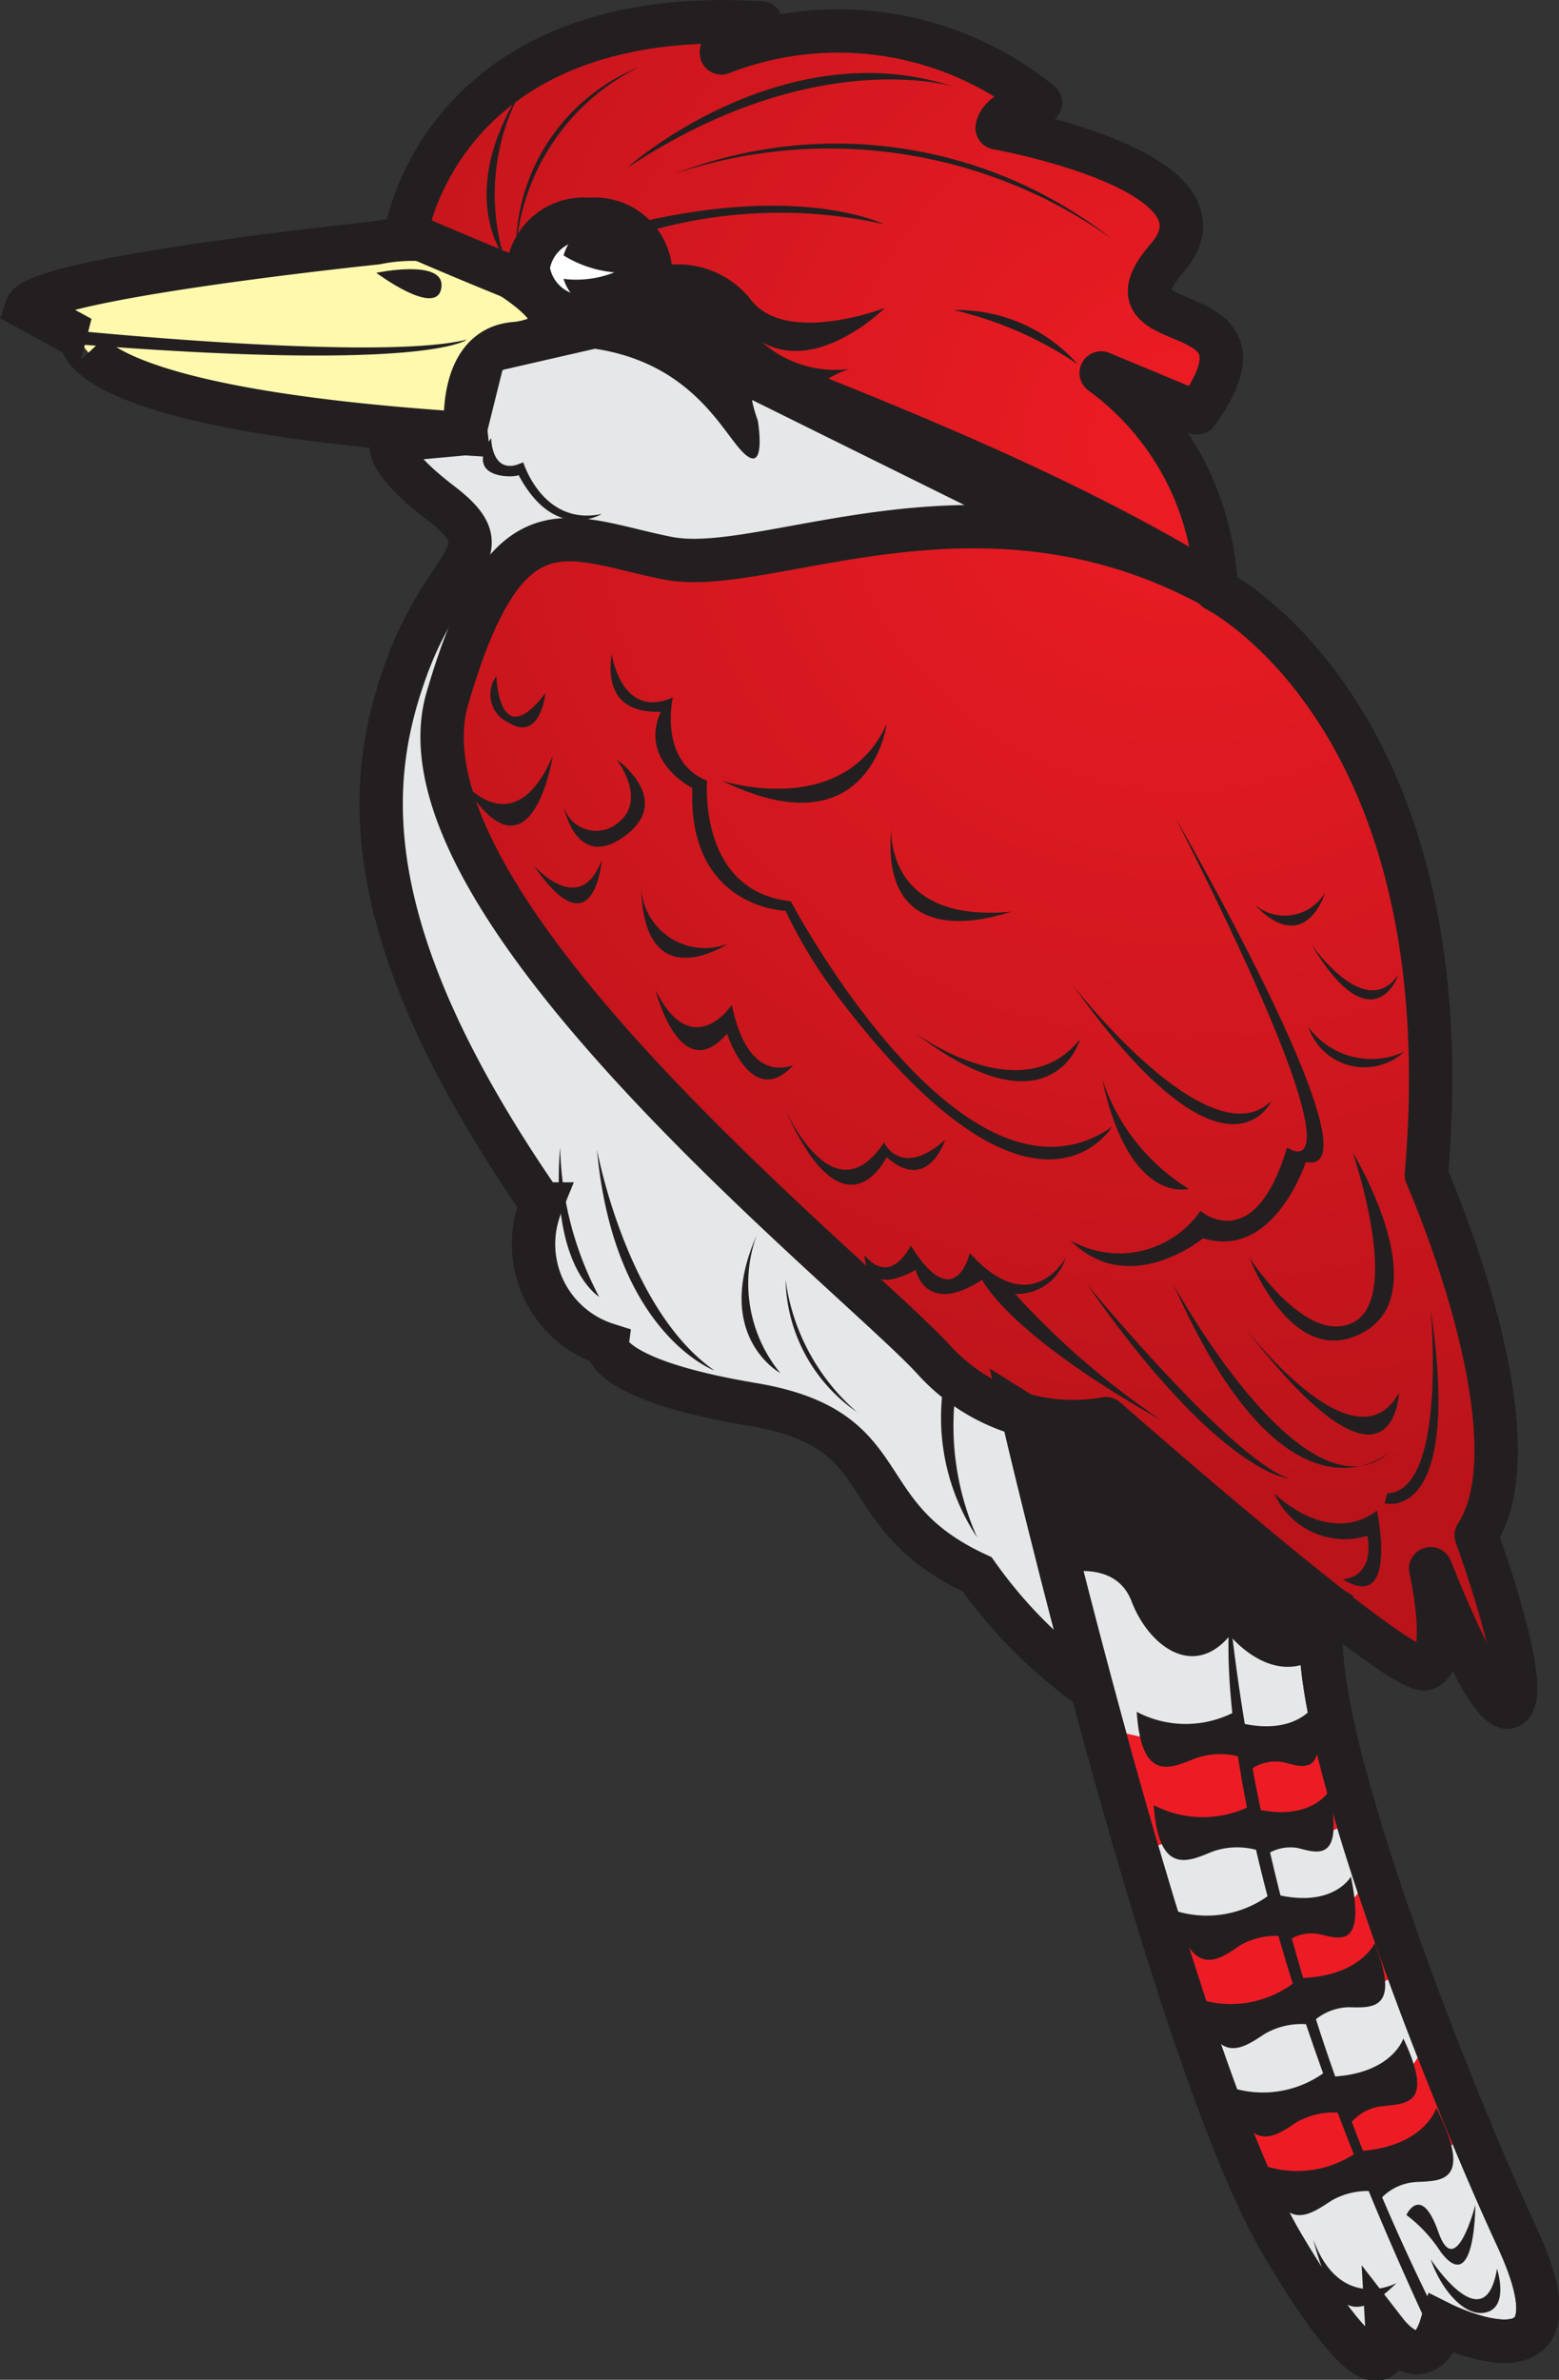 <svg xmlns="http://www.w3.org/2000/svg" viewBox="0 0 35.96 54.87"><rect x="0" y="0" width="35.96" height="54.87" fill="#333333" stroke="none"/><defs><style>.cls-1{fill:#e6e7e8}.cls-1,.cls-2,.cls-4,.cls-5,.cls-7{stroke:#231f20}.cls-1,.cls-2,.cls-4,.cls-5{stroke-width:1px}.cls-1,.cls-2,.cls-3,.cls-4,.cls-5,.cls-6,.cls-7{fill-rule:evenodd}.cls-2{fill:#fff9ae}.cls-3{fill:#231f20}.cls-4{stroke-linecap:round;stroke-linejoin:round;fill:url(#GradientFill_7)}.cls-5{fill:#fff}.cls-6{fill:#ed1c24}.cls-7{fill:none;stroke-miterlimit:2.61;stroke-width:1px}</style><radialGradient id="GradientFill_7" cx="27.28" cy="10.21" r="25" gradientUnits="userSpaceOnUse"><stop offset="0" stop-color="#ed1c24"/><stop offset="1" stop-color="#ba131a"/></radialGradient></defs><title>Asset 86</title><g id="Layer_2" data-name="Layer 2"><g id="Layer_1-2" data-name="Layer 1"><path class="cls-1" d="M25.17 38.93l-2.51-19.56.34-7.91-8.37-4.14-3.45.79-.47 1.89-1.64.15s-.39.31 1.11 1.46.11 1.27-.81 3.81-1.27 6 3.12 12.34A2.43 2.43 0 0 0 14 31s-.11.8 3.35 1.38 2.19 2.54 5.19 3.92a11 11 0 0 0 2.63 2.63z"/><path class="cls-2" d="M8.68 5.6S.84 6.41.61 7.1l1.26.69S1.64 9.41 10.75 10c0 0-.23-2 1.16-2.08 0 0 2.62-.25-1.5-2.31a4.21 4.21 0 0 0-1.73-.01z"/><path class="cls-3" d="M8.68 6.29s1.61-.34 1.5.35-1.5-.35-1.5-.35z"/><path class="cls-4" d="M28.05 13.56C22.57 10.18 15.6 8.1 9.37 5.37c0 0 .81-5.3 8.19-4.84 0 0-.92.34-.92.69A7.41 7.41 0 0 1 24 2.37s-.92.12-1 .58c0 0 5.65 1 3.92 3s2.77.69.69 3.57L25.4 8.6a6.45 6.45 0 0 1 2.65 5s5.77 2.88 4.85 13.49c0 0 2.65 6 1.15 8.31 0 0 1.27 3.46.81 3.92S33 36.17 33 36.17s.47 2.07-.11 2.3-7.38-5.76-7.38-5.76a4.34 4.34 0 0 1-4-1.39c-1.85-2-12.57-10.49-11.19-15.22s2.77-3.69 5.08-3.23 7.23-2.31 12.65.69z"/><path class="cls-1" d="M30.59 37l-7-4.38s3.46 14.88 6 19.15S32 53.81 32 53.81s.86 1.11 1.26-.23c0 0 3.46 1.73 1.73-2S29.78 38.93 30.59 37z"/><path class="cls-5" d="M15 6.18a1.29 1.29 0 0 1-1.41 1.12 1.29 1.29 0 0 1-1.41-1.12 1.29 1.29 0 0 1 1.41-1.12A1.29 1.29 0 0 1 15 6.18z"/><path class="cls-3" d="M14 5.15a1 1 0 0 0-1 .74 2.69 2.69 0 0 0 1.17.39 2.37 2.37 0 0 1-1.17.15 1 1 0 1 0 1-1.28z"/><path class="cls-3" d="M14.73 5.4a11 11 0 0 1 5.66-.23s-2-1-6.06.06zM22 2s-3.2-1-7.53 1.87C14.5 3.82 18.07.7 22 2zM11.9 5.8a5.11 5.11 0 0 1 2.83-4.25A4.55 4.55 0 0 0 11.9 5.8zm.17-3.8a5 5 0 0 0-.45 3.91s-1.14-1.47.45-3.91zm3.51 2a11.24 11.24 0 0 1 10.07 1.51A10.31 10.31 0 0 0 15.58 4zM15 6.19a2.16 2.16 0 0 1 2.29.68c.79 1.13 3.12.23 3.12.23s-1.53 1.53-2.83.79a2.55 2.55 0 0 0 2 .62 2.56 2.56 0 0 0-1.19.85c-.34.57-1.42-1.13-.91.34 0 0 .23 1.36-.39.68s-1.65-3-5.78-2.26c0 0 1.59-.12 1.36-1 .02.03 2.01.42 2.33-.93zm7 .96a8.52 8.52 0 0 1 2.86 1.25A3.7 3.7 0 0 0 22 7.15zM11.33 10.1s0 .78.58.62l.16-.06s.45 1.48 1.81 1.19c0 0-1.08.68-1.92-.9.04.05-1.31.17-.63-.85zM1.6 7.61s7.13.73 9.17.22c0 0-.85.74-8.83.12zm25.52 11.26s4.81 8.32 3 7.92c0 0-.73 2.27-2.37 1.76 0 0-1.7 1.41-3.06.05a2.28 2.28 0 0 0 3-.68s1.24 1.08 2-1.47c-.02 0 2.07 1.55-2.57-7.58z"/><path class="cls-3" d="M14.11 15.08s.22 1.53 1.41 1c0 0-.34 1.47.79 1.92 0 0-.22 2.55 1.93 2.78 0 0 4 7.58 7.41 5.2 0 0-1.81 3.06-6.45-3.17A11.26 11.26 0 0 1 18.12 21s-2.26-.05-2.15-2.83c0 0-1.24-.62-.73-1.75 0-.04-1.36.19-1.13-1.34zM31.2 26.57s1.13 3.28.05 3.9S28.82 29 28.82 29s1 2.66 2.66 1.7-.28-4.13-.28-4.13zm-2.55 3.96s2.6 3.45 3.62 1.58c0 0-.11 3-3.62-1.58z"/><path class="cls-3" d="M33 30.19s.39 4.19-1 4.24l-.06.23s1.8.51 1.06-4.47zm-5.93-.57s3.05 5.6 5 3.85c-.02 0-2.34 2.15-5-3.85zM11.45 15.59s.05 1.81 1.13.39c0 0-.11 1.14-.85.68a.71.71 0 0 1-.28-1.07zM10.66 18s1.18 1.53 2.09-.57c0 .02-.51 3.19-2.09.57zm3.56-.49s.79 1-.06 1.53a.78.78 0 0 1-1.16-.45s.29 1.52 1.42.68-.2-1.76-.2-1.76zm-1.92 2.43s1.07 1.25 1.58-.11c0 0-.17 2.17-1.58.11zm2.49.51a1.47 1.47 0 0 0 2 1.31s-1.95 1.3-2-1.31zm2.09 2.72s-.91 1.36-1.76-.34c0 0 .57 2.26 1.65 1 0 0 .56 1.76 1.52.74 0-.04-1.01.52-1.41-1.4zm1.19 2.32s1.13 2.66 2.32.85c0 0 .39.85 1.41-.06 0 0-.39 1.25-1.35.4 0 0-.97 2.04-2.38-1.19zm1.87 3.45s0 1 1.18.34c0 0 .23 1.08 1.53.23a1.17 1.17 0 0 0 1.93-.51s-.79 1.47-2.21-.11c0 0-.34 1.47-1.36-.17-.01 0-.45.96-1.07.22zm5.14.68s3.29 4 4.65 4.47c0 0-1.59-.09-4.65-4.47z"/><path class="cls-3" d="M23.33 29.74a18.52 18.52 0 0 0 3.45 3s-3.22-1.74-4.13-3.23zm-1.24 2.03a6.32 6.32 0 0 0 .45 3.68 5 5 0 0 1-.74-3.73zm-9.17-5.32a7.7 7.7 0 0 0 .9 3.45s-1.13-.67-.9-3.45zm.85.06s.68 3.68 2.71 5.09c0 0-2.32-.85-2.71-5.09zm3.68 1.98a3.26 3.26 0 0 0 .55 3.17s-1.57-.85-.55-3.17zm.67 1.02a4.9 4.9 0 0 0 1.65 3.05 3.8 3.8 0 0 1-1.65-3.05zm10.81-8.66a1.08 1.08 0 0 0 1.64-.28s-.45 1.53-1.64.28z"/><path class="cls-6" d="M25.4 39.82c.26 1 .53 1.93.82 2.92a3.56 3.56 0 0 1 .66-.24c1.51-.32 3.13.19 4.42-.54-.21-.73-.39-1.41-.53-2a1.87 1.87 0 0 1-.93.37 14.12 14.12 0 0 1-4.44-.51zm1.42 4.66c.26.92.25 1.2.54 2.16a5 5 0 0 1 .65-.29c1.52-.46 3.13-.09 4.42-.93-.21-.7-.62-1.6-.76-2.22-.26.19-.34.65-.69.68-1.4.12-2.83.95-4.16.6zm1.53 3.92c.24.93.24 1.21.51 2.17a3.08 3.08 0 0 1 .62-.29c1.43-.47 3-.1 4.19-.94-.2-.7-.59-1.6-.72-2.22-.25.19-.33.65-.66.68-1.29.12-2.68.95-3.94.6z"/><path class="cls-3" d="M24.75 22.72s3.16 4.07 4.58 2.66c0 0-1.02 2.32-4.58-2.66zm5.43.96a1.8 1.8 0 0 0 2.21.57 1.36 1.36 0 0 1-2.21-.57zm.06-1.92s1.24 1.81 2 .73c.03 0-.59 1.64-2-.73zm-9.68-2.66s-.17 2.2 2.77 1.92c0-.02-3.06 1.19-2.77-1.92zm.51 4.69s2.49 1.87 3.84.17c0 .04-.67 2.27-3.84-.17zm4.35 1.08a4.69 4.69 0 0 0 2 2.54s-1.37.4-2-2.54zM16.65 18s2.78.91 3.8-1.3c0 .02-.4 2.96-3.8 1.3zm12.74 16.43s1.24 1.25 2.37.4c0 0 .51 2.38-.79 1.58 0 0 .74 0 .57-1a1.78 1.78 0 0 1-2.15-.98zm3.85 19.15a47.61 47.61 0 0 1-4.87-16.32s-.74 5 4.64 16.53z"/><path class="cls-3" d="M26.22 39.47a2.43 2.43 0 0 0 2.26 0l.23 1.07a1.72 1.72 0 0 0-1.13 0c-.58.23-1.25.57-1.36-1.07zm4.1-.16s-.4.7-1.65.43l.11 1.11a1 1 0 0 1 .82-.22c.47.12 1.05.37.72-1.32zm.34 1.98s-.4.7-1.65.43l.11 1.11a1 1 0 0 1 .82-.22c.47.12 1.06.33.72-1.32zm.5 1.98s-.39.7-1.64.43l.11 1.11a.94.94 0 0 1 .82-.21c.47.11 1.05.32.71-1.33zm.55 1.53s-.34.79-1.78.81l.28 1.08a1.27 1.27 0 0 1 .89-.41c.54.01 1.22.09.61-1.48zm.66 2.2s-.25.8-1.62.88l.37 1.12a1.07 1.07 0 0 1 .81-.44c.51-.07 1.16-.03.44-1.56zm.76 1.6s-.26.9-1.79 1l.42 1.2a1.22 1.22 0 0 1 .9-.49c.57-.03 1.34.03.47-1.71zm-6.52-6.98a2.46 2.46 0 0 0 2.27 0l.22 1.07a1.71 1.71 0 0 0-1.13 0c-.56.23-1.24.57-1.36-1.07z"/><path class="cls-3" d="M27.09 44.05a2.42 2.42 0 0 0 2.23-.39l.41 1a1.68 1.68 0 0 0-1.12.19c-.51.35-1.12.8-1.52-.8zm.56 2.04a2.41 2.41 0 0 0 2.23-.4l.41 1a1.69 1.69 0 0 0-1.11.2c-.52.34-1.13.8-1.53-.8zm.74 2.04a2.41 2.41 0 0 0 2.23-.4l.41 1a1.71 1.71 0 0 0-1.12.2c-.51.34-1.12.79-1.52-.8zm.79 1.81a2.41 2.41 0 0 0 2.23-.4l.41 1a1.68 1.68 0 0 0-1.11.2c-.52.34-1.13.8-1.53-.8zm1.11 1.69c.46 1.76 1 1.93 1.93 1 0 .02-1.31.7-1.93-1zm2.15-.56s.34-.74.74.4.85-.63.85-.63 0 2.14-.8 1.08a3.31 3.31 0 0 0-.79-.85z"/><path class="cls-3" d="M33 52.09s1.25 1.92 1.53.22c0 0 .28.85-.23 1s-1.07-.54-1.3-1.22zM24.41 36.3s1.3-.4 1.69.62 1.42 1.81 2.27.79c0 0 1 1.25 2.09.46 0 0 .57-1.42-.45-1.59 0 0-4.17-3.56-4.49-3.87a9.05 9.05 0 0 1-1.57.08s-.51-.51-.28.4z"/><path class="cls-7" d="M30.59 37l-7-4.38s3.46 14.88 6 19.15S32 53.81 32 53.81s.86 1.11 1.26-.23c0 0 3.46 1.73 1.73-2S29.78 38.93 30.59 37z"/></g></g></svg>